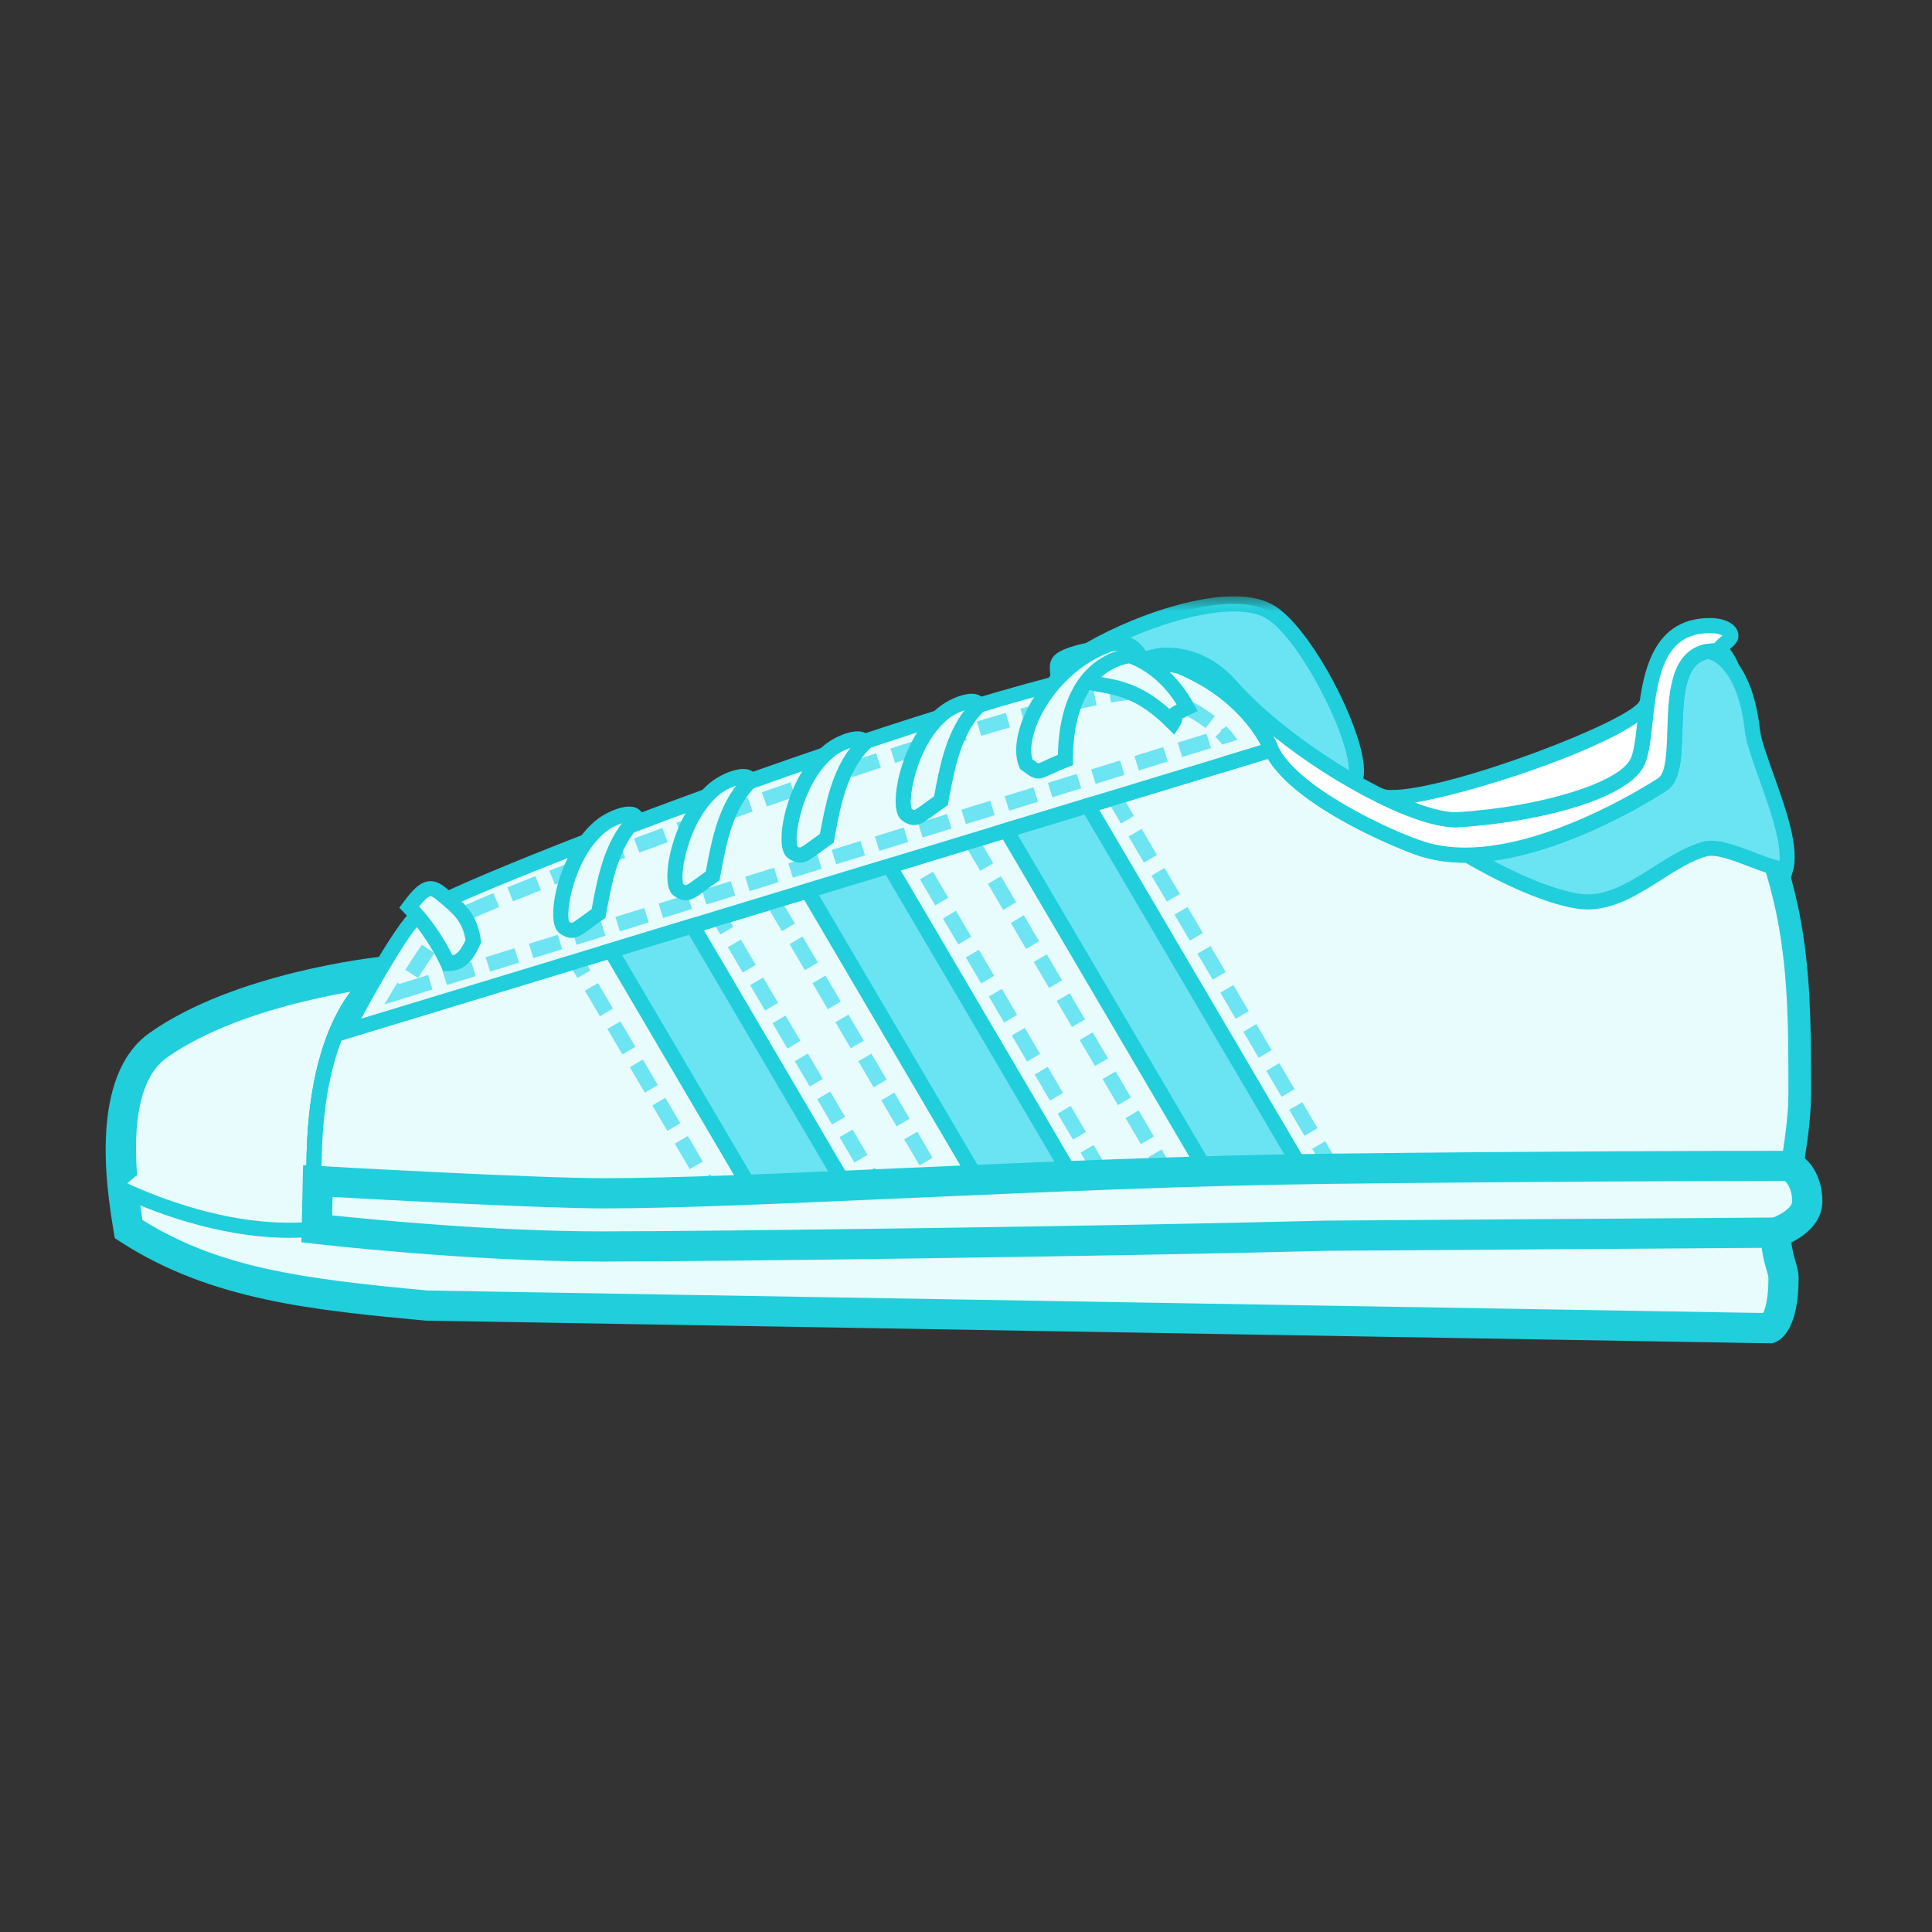 <?xml version="1.0" encoding="UTF-8" standalone="no"?>
<svg width="128px" height="128px" viewBox="0 0 128 128" version="1.1" xmlns="http://www.w3.org/2000/svg" xmlns:xlink="http://www.w3.org/1999/xlink" xmlns:sketch="http://www.bohemiancoding.com/sketch/ns">
    <rect x="0" y="0" width="128" height="128" fill="#333333" stroke="none"/>
    <!-- Generator: Sketch 3.4 (15588) - http://www.bohemiancoding.com/sketch -->
    <title>Shoes</title>
    <desc>Created with Sketch.</desc>
    <defs>
        <path id="path-1" d="M0,0.508 L113.739,0.508 L113.739,50 L0,50 L0,0.508 Z"></path>
    </defs>
    <g id="Icons" stroke="none" stroke-width="1" fill="none" fill-rule="evenodd" sketch:type="MSPage">
        <g id="128" sketch:type="MSArtboardGroup">
            <g id="Shoes" sketch:type="MSLayerGroup">
                <rect id="Rectangle-3" fill-opacity="0" fill="#D8D8D8" sketch:type="MSShapeGroup" x="0" y="0" width="128" height="128"></rect>
                <path d="M78.237,44.176 C78.237,44.176 82.278,45.663 84.237,49.676 C85.737,52.747 92.294,55.628 94.237,56.247 C99.737,57.997 107.534,53.646 110.132,51.976 C111.882,50.851 109.737,44.007 112.987,43.176 C113.483,43.05 114.637,43.675 115.175,48.497 C115.421,50.699 117.206,56.628 117.737,58.58 C118.948,63.025 118.987,67.017 118.987,72.469 C118.987,75.747 117.655,81.152 117.655,81.664 C117.655,83.29 118.163,84.045 118.163,84.664 C118.163,87.664 117.237,87.997 117.237,87.997 L28.237,86.497 C20.237,85.747 14.098,85.053 8.52,81.432 C8.219,79.528 6.799,71.853 10.487,69.247 C15.998,65.354 25.376,64.374 25.376,64.374" id="Fill-1" fill="#E8FBFD" sketch:type="MSShapeGroup"></path>
                <path d="M117.403,89 L117.22,88.997 L28.22,87.497 C20.857,86.81 13.974,86.164 7.976,82.271 L7.602,82.027 L7.49,81.327 C7.089,78.844 5.865,71.288 9.91,68.431 C15.569,64.432 24.878,63.421 25.272,63.38 L25.48,65.368 C25.388,65.378 16.293,66.369 11.064,70.063 C9.077,71.468 8.529,75.09 9.436,80.829 C14.539,84.01 20.021,84.723 28.33,85.501 L116.814,86.99 C116.948,86.719 117.163,86.063 117.163,84.664 C117.163,84.569 117.098,84.348 117.037,84.133 C116.876,83.575 116.655,82.812 116.655,81.664 C116.655,81.432 116.722,81.082 116.934,80.015 C117.302,78.164 117.987,74.72 117.987,72.469 C117.987,66.785 117.928,63.086 116.772,58.843 C116.665,58.449 116.507,57.895 116.321,57.24 C115.55,54.535 114.386,50.446 114.18,48.608 C113.834,45.49 113.255,44.499 113.028,44.221 C112.151,44.657 112.028,46.313 111.964,48.41 C111.905,50.367 111.853,52.058 110.673,52.816 C108.985,53.901 100.25,59.208 93.934,57.2 C92.257,56.666 85.102,53.727 83.339,50.114 C81.589,46.53 77.926,45.127 77.889,45.113 L78.583,43.237 C78.762,43.304 83.025,44.913 85.135,49.237 C86.38,51.783 92.368,54.602 94.541,55.294 C100.116,57.073 108.638,51.747 109.591,51.135 C109.888,50.88 109.936,49.296 109.965,48.35 C110.039,45.91 110.132,42.874 112.739,42.207 C113.18,42.096 113.654,42.192 114.073,42.48 C115.121,43.207 115.806,45.139 116.169,48.387 C116.355,50.059 117.538,54.212 118.244,56.692 C118.433,57.355 118.593,57.919 118.702,58.317 C119.987,63.034 119.987,67.406 119.987,72.469 C119.987,74.916 119.304,78.352 118.896,80.404 C118.783,80.974 118.666,81.563 118.654,81.702 C118.655,82.528 118.816,83.086 118.958,83.578 C119.063,83.942 119.163,84.286 119.163,84.664 C119.163,88.006 118.052,88.767 117.576,88.938 L117.403,89 Z" id="Fill-3" fill="#21CEDB" sketch:type="MSShapeGroup"></path>
                <path d="M78.237,44.176 C82.987,46.176 84.237,49.676 84.237,49.676 C84.798,50.824 86.067,51.947 87.536,52.934 C88.792,52.646 89.217,52.562 89.698,51.839 C90.743,50.273 86.839,42.245 84.212,40.579 C81.061,38.581 72.354,42.306 70.362,44.369 C70.169,44.57 70.258,44.9 70.341,45.181 C74.274,44.187 77.188,43.735 78.237,44.176" id="Fill-5" fill="#6AE3F2" sketch:type="MSShapeGroup"></path>
                <g id="Group-9" transform="translate(7, 39)">
                    <mask id="mask-2" sketch:name="Clip 8" fill="white">
                        <use xlink:href="#path-1"></use>
                    </mask>
                    <g id="Clip-8"></g>
                    <path d="M70.053,4.507 C70.647,4.507 71.097,4.574 71.431,4.715 C76.327,6.777 77.654,10.357 77.707,10.508 C78.132,11.37 79.123,12.358 80.636,13.398 C81.715,13.149 81.946,13.067 82.282,12.563 C82.316,12.51 82.477,12.199 82.258,11.166 C81.665,8.367 78.877,3.228 76.944,2.001 C76.427,1.674 75.688,1.508 74.744,1.508 C71.187,1.508 65.715,3.924 63.927,5.52 C66.691,4.848 68.749,4.507 70.053,4.507 L70.053,4.507 Z M80.517,14.451 L80.256,14.349 C78.495,13.164 77.327,12.003 76.787,10.896 C76.754,10.813 75.512,7.519 71.042,5.637 C70.902,5.577 70.615,5.507 70.053,5.507 C68.723,5.507 66.505,5.897 63.462,6.665 L62.995,6.783 L62.86,6.32 C62.77,6.012 62.602,5.436 63.002,5.022 C64.683,3.28 70.74,0.508 74.744,0.508 C75.88,0.508 76.8,0.727 77.479,1.157 C79.67,2.546 82.579,7.857 83.237,10.958 C83.45,11.967 83.409,12.672 83.114,13.116 C82.533,13.988 81.968,14.118 80.728,14.403 L80.517,14.451 Z" id="Fill-7" fill="#21CEDB" sketch:type="MSShapeGroup" mask="url(#mask-2)"></path>
                </g>
                <path d="M25.375,64.374 C25.375,64.374 19.736,67.039 20.986,81.414 C16.311,81.914 11.284,80.307 8.001,78.747" id="Fill-10" fill="#E8FBFD" sketch:type="MSShapeGroup"></path>
                <path d="M19.178,82.008 C14.28,82.008 9.68,80.099 7.786,79.198 L8.215,78.296 C10.209,79.242 15.305,81.351 20.448,80.961 C19.353,66.838 24.921,64.035 25.161,63.922 L25.589,64.826 L25.375,64.374 L25.593,64.824 C25.539,64.851 20.288,67.605 21.485,81.371 L21.527,81.86 L21.04,81.911 C20.418,81.978 19.795,82.008 19.178,82.008" id="Fill-12" fill="#21CEDB" sketch:type="MSShapeGroup"></path>
                <path d="M117.737,58.58 C117.206,56.628 115.421,50.699 115.174,48.497 C114.637,43.675 113.483,43.05 112.987,43.176 C109.737,44.007 111.882,50.851 110.132,51.976 C107.534,53.645 99.737,57.997 94.237,56.247 C92.294,55.628 85.737,52.747 84.237,49.676 L22.923,68.318 C22.923,68.318 23.864,66.524 24.948,64.651 C23.658,65.618 19.949,69.478 20.987,81.414 L21.058,78.246 C21.058,78.246 35.223,79.059 40.049,79.059 C49.922,79.059 70.907,77.637 88.112,77.434 C101.964,77.272 113.061,77.246 118.296,77.246 C118.352,77.246 118.409,77.263 118.467,77.276 C118.745,75.649 118.987,73.866 118.987,72.469 C118.987,67.017 118.948,63.024 117.737,58.58" id="Fill-14" fill="#E8FBFD" sketch:type="MSShapeGroup"></path>
                <path d="M21.307,77.76 C23.124,77.863 35.62,78.56 40.049,78.56 C44.67,78.56 51.646,78.251 59.723,77.894 C68.743,77.494 78.965,77.042 88.106,76.935 C102.371,76.768 113.631,76.747 118.049,76.746 C118.343,74.941 118.487,73.538 118.487,72.469 C118.487,67.514 118.487,63.235 117.254,58.712 C117.147,58.318 116.989,57.76 116.801,57.104 C116.036,54.414 114.878,50.35 114.677,48.553 C114.156,43.872 113.114,43.661 113.104,43.661 C111.596,44.048 111.529,46.258 111.464,48.396 C111.409,50.211 111.361,51.78 110.402,52.397 C109.165,53.191 102.714,57.155 97.066,57.155 C95.987,57.155 94.984,57.01 94.085,56.724 C92.778,56.307 86.002,53.576 83.995,50.273 L22.627,68.931 C21.871,70.889 21.275,73.719 21.307,77.76 L21.307,77.76 Z M20.489,81.457 C19.45,69.52 23.051,65.447 24.648,64.251 L26.606,62.783 L25.38,64.902 C24.827,65.859 24.307,66.801 23.934,67.489 L84.499,49.073 L84.686,49.456 C86.014,52.175 92.081,55.036 94.388,55.771 C95.189,56.026 96.09,56.155 97.066,56.155 C102.434,56.155 108.666,52.323 109.861,51.555 C110.377,51.223 110.423,49.705 110.464,48.365 C110.534,46.093 110.62,43.265 112.863,42.692 C113.775,42.462 115.089,43.218 115.671,48.442 C115.863,50.156 117.052,54.333 117.763,56.829 C117.952,57.49 118.111,58.052 118.219,58.449 C119.487,63.101 119.487,67.443 119.487,72.469 C119.487,73.682 119.315,75.281 118.96,77.361 L118.87,77.884 L118.354,77.764 C114.058,77.741 102.65,77.765 88.118,77.935 C78.993,78.042 68.779,78.494 59.767,78.893 C51.678,79.25 44.692,79.56 40.049,79.56 C35.787,79.56 24.143,78.92 21.546,78.775 L21.487,81.426 L20.489,81.457 Z" id="Fill-16" fill="#21CEDB" sketch:type="MSShapeGroup"></path>
                <path d="M117.737,58.58 C117.206,56.628 115.421,50.699 115.174,48.497 C114.637,43.675 113.483,43.05 112.987,43.176 C109.737,44.007 111.882,50.851 110.132,51.976 C107.534,53.645 99.737,57.997 94.237,56.247 C92.294,55.628 85.737,52.747 84.237,49.676 L22.923,68.318 C22.923,68.318 23.864,66.524 24.948,64.651 C23.658,65.618 19.949,69.478 20.987,81.414 L21.058,78.246 C21.058,78.246 35.223,79.059 40.049,79.059 C49.922,79.059 70.907,77.637 88.112,77.434 C101.964,77.272 113.061,77.246 118.296,77.246 C118.352,77.246 118.409,77.263 118.467,77.276 C118.745,75.649 118.987,73.866 118.987,72.469 C118.987,67.017 118.948,63.024 117.737,58.58" id="Fill-18" fill="#E8FBFD" sketch:type="MSShapeGroup"></path>
                <path d="M21.307,77.76 C23.124,77.863 35.62,78.56 40.049,78.56 C44.67,78.56 51.646,78.251 59.723,77.894 C68.743,77.494 78.965,77.042 88.106,76.935 C102.371,76.768 113.631,76.747 118.049,76.746 C118.343,74.941 118.487,73.538 118.487,72.469 C118.487,67.514 118.487,63.235 117.254,58.712 C117.147,58.318 116.989,57.76 116.801,57.104 C116.036,54.414 114.878,50.35 114.677,48.553 C114.156,43.872 113.114,43.661 113.104,43.661 C111.596,44.048 111.529,46.258 111.464,48.396 C111.409,50.211 111.361,51.78 110.402,52.397 C109.165,53.191 102.714,57.155 97.066,57.155 C95.987,57.155 94.984,57.01 94.085,56.724 C92.778,56.307 86.002,53.576 83.995,50.273 L22.627,68.931 C21.871,70.889 21.275,73.719 21.307,77.76 L21.307,77.76 Z M20.489,81.457 C19.45,69.52 23.051,65.447 24.648,64.251 L26.606,62.783 L25.38,64.902 C24.827,65.859 24.307,66.801 23.934,67.489 L84.499,49.073 L84.686,49.456 C86.014,52.175 92.081,55.036 94.388,55.771 C95.189,56.026 96.09,56.155 97.066,56.155 C102.434,56.155 108.666,52.323 109.861,51.555 C110.377,51.223 110.423,49.705 110.464,48.365 C110.534,46.093 110.62,43.265 112.863,42.692 C113.775,42.462 115.089,43.218 115.671,48.442 C115.863,50.156 117.052,54.333 117.763,56.829 C117.952,57.49 118.111,58.052 118.219,58.449 C119.487,63.101 119.487,67.443 119.487,72.469 C119.487,73.682 119.315,75.281 118.96,77.361 L118.87,77.884 L118.354,77.764 C114.058,77.741 102.65,77.765 88.118,77.935 C78.993,78.042 68.779,78.494 59.767,78.893 C51.678,79.25 44.692,79.56 40.049,79.56 C35.787,79.56 24.143,78.92 21.546,78.775 L21.487,81.426 L20.489,81.457 Z" id="Fill-20" fill="#21CEDB" sketch:type="MSShapeGroup"></path>
                <path d="M74.266,54.562 L73.402,53.092 L74.263,52.586 L75.127,54.056 L74.266,54.562 Z M75.787,57.15 L74.773,55.425 L75.634,54.917 L76.648,56.642 L75.787,57.15 Z M77.307,59.736 L76.293,58.011 L77.155,57.505 L78.168,59.23 L77.307,59.736 Z M78.828,62.322 L77.814,60.596 L78.675,60.09 L79.689,61.816 L78.828,62.322 Z M80.347,64.907 L79.334,63.184 L80.196,62.678 L81.208,64.401 L80.347,64.907 Z M81.868,67.495 L80.854,65.769 L81.715,65.263 L82.729,66.989 L81.868,67.495 Z M83.388,70.081 L82.374,68.356 L83.236,67.85 L84.249,69.575 L83.388,70.081 Z M84.909,72.666 L83.895,70.944 L84.756,70.436 L85.77,72.159 L84.909,72.666 Z M86.427,75.252 L85.414,73.528 L86.278,73.022 L87.29,74.748 L86.427,75.252 Z M88.297,77.933 L88.209,77.48 L87.859,77.686 L86.935,76.115 L87.796,75.608 L89.156,77.918 L88.297,77.933 Z" id="Fill-22" fill="#6CE4F2" sketch:type="MSShapeGroup"></path>
                <path d="M64.943,57.697 L63.929,55.972 L64.791,55.467 L65.804,57.191 L64.943,57.697 Z M66.464,60.283 L65.45,58.558 L66.311,58.052 L67.325,59.777 L66.464,60.283 Z M67.984,62.87 L66.97,61.146 L67.832,60.638 L68.845,62.362 L67.984,62.87 Z M69.504,65.455 L68.491,63.731 L69.352,63.225 L70.365,64.949 L69.504,65.455 Z M71.024,68.042 L70.01,66.317 L70.872,65.811 L71.885,67.536 L71.024,68.042 Z M72.545,70.628 L71.531,68.903 L72.392,68.397 L73.406,70.122 L72.545,70.628 Z M74.065,73.215 L73.051,71.491 L73.913,70.983 L74.926,72.707 L74.065,73.215 Z M75.586,75.801 L74.572,74.076 L75.433,73.57 L76.447,75.295 L75.586,75.801 Z M76.843,77.94 L76.092,76.662 L76.954,76.156 L77.705,77.434 L76.843,77.94 Z" id="Fill-24" fill="#6CE4F2" sketch:type="MSShapeGroup"></path>
                <path d="M57.608,78.722 L57.101,77.86 L57.962,77.354 L58.469,78.216 L57.608,78.722 Z" id="Fill-26" fill="#6CE4F2" sketch:type="MSShapeGroup"></path>
                <path d="M49.208,64.433 L48.221,62.754 L49.083,62.248 L50.069,63.927 L49.208,64.433 Z M50.688,66.952 L49.7,65.273 L50.562,64.765 L51.55,66.444 L50.688,66.952 Z M52.167,69.468 L51.181,67.789 L52.042,67.284 L53.029,68.962 L52.167,69.468 Z M53.648,71.987 L52.66,70.308 L53.522,69.8 L54.51,71.479 L53.648,71.987 Z M55.127,74.503 L54.142,72.825 L55.002,72.319 L55.989,73.997 L55.127,74.503 Z M56.608,77.021 L55.621,75.342 L56.483,74.836 L57.469,76.515 L56.608,77.021 Z" id="Fill-28" fill="#6CE4F2" sketch:type="MSShapeGroup"></path>
                <path d="M47.727,61.915 L47.22,61.053 L48.081,60.547 L48.588,61.409 L47.727,61.915 Z" id="Fill-30" fill="#6CE4F2" sketch:type="MSShapeGroup"></path>
                <path d="M60.443,57.399 L60.26,57.087 L61.124,56.582 L61.306,56.893 L60.443,57.399 Z M61.964,59.985 L60.951,58.26 L61.812,57.754 L62.826,59.479 L61.964,59.985 Z M63.485,62.572 L62.471,60.848 L63.333,60.34 L64.346,62.064 L63.485,62.572 Z M65.005,65.158 L63.992,63.433 L64.853,62.927 L65.867,64.652 L65.005,65.158 Z M66.526,67.744 L65.512,66.019 L66.374,65.513 L67.387,67.238 L66.526,67.744 Z M68.046,70.33 L67.033,68.606 L67.894,68.1 L68.907,69.824 L68.046,70.33 Z M69.566,72.917 L68.552,71.193 L69.414,70.685 L70.427,72.409 L69.566,72.917 Z M71.087,75.503 L70.073,73.778 L70.934,73.272 L71.948,74.997 L71.087,75.503 Z M72.607,78.088 L71.593,76.364 L72.455,75.858 L73.468,77.583 L72.607,78.088 Z" id="Fill-32" fill="#6CE4F2" sketch:type="MSShapeGroup"></path>
                <path d="M51.802,61.692 L50.788,59.967 L51.65,59.462 L52.663,61.186 L51.802,61.692 Z M53.323,64.278 L52.309,62.553 L53.17,62.047 L54.184,63.772 L53.323,64.278 Z M54.842,66.865 L53.828,65.141 L54.69,64.633 L55.703,66.357 L54.842,66.865 Z M56.363,69.451 L55.349,67.726 L56.21,67.22 L57.224,68.945 L56.363,69.451 Z M57.883,72.037 L56.869,70.312 L57.731,69.806 L58.744,71.531 L57.883,72.037 Z M59.403,74.623 L58.39,72.899 L59.251,72.393 L60.264,74.117 L59.403,74.623 Z M60.923,77.21 L59.909,75.485 L60.771,74.979 L61.784,76.704 L60.923,77.21 Z M61.705,78.54 L61.43,78.071 L62.291,77.565 L62.567,78.034 L61.705,78.54 Z" id="Fill-34" fill="#6CE4F2" sketch:type="MSShapeGroup"></path>
                <path d="M38.256,64.795 L37.749,63.933 L38.611,63.427 L39.118,64.289 L38.256,64.795 Z" id="Fill-36" fill="#6CE4F2" sketch:type="MSShapeGroup"></path>
                <path d="M39.745,67.327 L38.752,65.639 L39.615,65.133 L40.607,66.821 L39.745,67.327 Z M41.234,69.859 L40.241,68.171 L41.103,67.665 L42.096,69.353 L41.234,69.859 Z M42.723,72.392 L41.73,70.704 L42.592,70.198 L43.585,71.887 L42.723,72.392 Z M44.212,74.925 L43.219,73.236 L44.081,72.73 L45.073,74.419 L44.212,74.925 Z M45.701,77.459 L44.708,75.77 L45.569,75.263 L46.562,76.951 L45.701,77.459 Z" id="Fill-38" fill="#6CE4F2" sketch:type="MSShapeGroup"></path>
                <path d="M46.704,79.164 L46.197,78.302 L47.058,77.796 L47.565,78.658 L46.704,79.164 Z" id="Fill-40" fill="#6CE4F2" sketch:type="MSShapeGroup"></path>
                <path d="M84.237,49.676 L22.923,68.319 C22.923,68.319 26.469,61.539 27.737,60.579 C30.487,58.497 73.487,42.176 78.237,44.176 C82.987,46.176 84.237,49.676 84.237,49.676" id="Fill-42" fill="#E8FBFD" sketch:type="MSShapeGroup"></path>
                <path d="M77.052,44.506 C68.693,44.506 30.204,59.338 28.038,60.978 C27.281,61.551 25.343,64.87 23.929,67.489 L83.54,49.365 C83.015,48.377 81.488,46.087 78.042,44.637 C77.902,44.577 77.614,44.506 77.052,44.506 L77.052,44.506 Z M21.926,69.144 L22.479,68.087 C22.847,67.383 26.116,61.18 27.435,60.181 C30.443,57.903 68.831,43.506 77.052,43.506 C77.647,43.506 78.097,43.574 78.431,43.715 C83.327,45.777 84.654,49.357 84.707,49.508 L84.884,50.002 L21.926,69.144 Z" id="Fill-44" fill="#21CEDB" sketch:type="MSShapeGroup"></path>
                <path d="M76.077,45.407 L75.832,46.377 C76.422,46.525 76.985,46.707 77.508,46.915 L77.878,45.986 C77.761,45.939 77.64,45.893 77.517,45.848 C77.505,45.844 77.491,45.839 77.478,45.834 L77.477,45.834 C77.475,45.834 77.473,45.833 77.472,45.832 L77.471,45.832 C77.469,45.831 77.467,45.83 77.465,45.83 L77.465,45.829 C77.458,45.827 77.451,45.825 77.445,45.822 L77.444,45.822 C77.442,45.821 77.44,45.821 77.438,45.82 C77.438,45.82 77.437,45.82 77.437,45.819 C77.435,45.819 77.433,45.818 77.431,45.817 C77.43,45.816 77.427,45.816 77.425,45.815 C77.42,45.813 77.416,45.812 77.411,45.81 C77.409,45.809 77.407,45.808 77.405,45.808 L77.404,45.807 C77.402,45.807 77.4,45.806 77.398,45.805 L77.397,45.805 C77.395,45.804 77.393,45.803 77.391,45.803 L77.39,45.803 C77.389,45.803 77.387,45.802 77.386,45.801 L77.385,45.801 C77.38,45.799 77.376,45.798 77.371,45.796 L77.37,45.796 C77.369,45.795 77.367,45.795 77.365,45.794 C77.364,45.794 77.364,45.794 77.363,45.793 C77.362,45.793 77.36,45.792 77.358,45.792 C77.358,45.792 77.357,45.791 77.356,45.791 C77.355,45.791 77.353,45.79 77.352,45.79 C77.351,45.789 77.35,45.789 77.35,45.789 C77.348,45.788 77.347,45.788 77.346,45.787 L77.344,45.787 L77.338,45.784 L77.337,45.784 C77.335,45.783 77.333,45.783 77.331,45.782 C77.33,45.782 77.33,45.781 77.329,45.781 C77.327,45.781 77.326,45.78 77.325,45.78 C77.324,45.779 77.323,45.779 77.322,45.779 C77.321,45.778 77.319,45.778 77.318,45.777 L77.316,45.777 C77.314,45.776 77.313,45.776 77.312,45.775 C77.311,45.775 77.31,45.775 77.309,45.774 C77.308,45.774 77.306,45.773 77.306,45.773 C77.305,45.773 77.304,45.772 77.303,45.772 C77.301,45.771 77.299,45.771 77.297,45.77 L77.296,45.769 C77.294,45.769 77.292,45.768 77.291,45.768 C77.29,45.767 77.289,45.767 77.288,45.767 C77.287,45.766 77.285,45.766 77.284,45.765 C77.283,45.765 77.282,45.765 77.281,45.764 C77.28,45.764 77.279,45.763 77.278,45.763 C77.277,45.763 77.276,45.762 77.275,45.762 C77.273,45.762 77.272,45.761 77.271,45.761 L77.268,45.761 C77.267,45.76 77.265,45.76 77.264,45.759 C77.264,45.759 77.263,45.759 77.262,45.758 C77.261,45.758 77.259,45.757 77.257,45.756 C77.255,45.756 77.254,45.756 77.253,45.755 C77.252,45.755 77.251,45.755 77.25,45.754 C77.249,45.754 77.247,45.753 77.246,45.753 C77.245,45.753 77.245,45.752 77.244,45.752 C77.243,45.752 77.241,45.751 77.24,45.751 C77.239,45.751 77.238,45.75 77.237,45.75 C77.236,45.749 77.235,45.749 77.234,45.749 C77.233,45.748 77.232,45.748 77.231,45.748 C77.23,45.747 77.228,45.747 77.227,45.746 C77.226,45.746 77.225,45.746 77.224,45.745 C77.223,45.745 77.22,45.744 77.218,45.743 C77.217,45.743 77.216,45.742 77.216,45.742 C77.214,45.742 77.213,45.741 77.212,45.741 C77.211,45.741 77.21,45.74 77.209,45.74 C77.208,45.74 77.207,45.739 77.205,45.739 C77.205,45.738 77.204,45.738 77.203,45.738 C77.201,45.737 77.2,45.737 77.199,45.736 L77.197,45.736 C77.195,45.735 77.194,45.735 77.192,45.734 L77.191,45.734 C77.189,45.733 77.187,45.733 77.186,45.732 C77.181,45.73 77.176,45.728 77.17,45.726 L77.168,45.726 C77.167,45.725 77.165,45.725 77.164,45.724 L77.162,45.724 C77.161,45.723 77.159,45.723 77.157,45.722 L77.156,45.722 C77.154,45.721 77.153,45.721 77.151,45.72 L77.15,45.72 C77.142,45.718 77.136,45.716 77.128,45.713 L77.127,45.713 C77.126,45.712 77.124,45.712 77.122,45.711 L77.121,45.711 C77.119,45.71 77.117,45.71 77.116,45.709 L77.115,45.709 C77.105,45.706 77.097,45.702 77.087,45.699 L77.086,45.699 C77.084,45.698 77.082,45.698 77.08,45.697 C76.851,45.622 76.614,45.551 76.366,45.483 C76.34,45.475 76.314,45.469 76.288,45.462 C76.286,45.462 76.284,45.461 76.282,45.461 C76.282,45.46 76.281,45.46 76.281,45.46 C76.279,45.46 76.277,45.459 76.275,45.459 C76.275,45.459 76.274,45.459 76.274,45.458 C76.264,45.456 76.254,45.453 76.243,45.45 L76.242,45.45 C76.24,45.449 76.238,45.449 76.236,45.448 L76.235,45.448 C76.233,45.447 76.231,45.447 76.229,45.446 L76.228,45.446 C76.226,45.445 76.224,45.445 76.223,45.444 C76.214,45.442 76.206,45.44 76.197,45.438 C76.197,45.437 76.196,45.437 76.196,45.437 C76.194,45.437 76.192,45.436 76.191,45.436 C76.19,45.436 76.189,45.436 76.188,45.435 C76.187,45.435 76.185,45.435 76.184,45.434 C76.183,45.434 76.182,45.434 76.181,45.433 C76.18,45.433 76.179,45.433 76.177,45.432 L76.175,45.432 C76.17,45.43 76.164,45.429 76.159,45.428 L76.156,45.428 C76.155,45.427 76.153,45.427 76.152,45.427 C76.151,45.426 76.15,45.426 76.149,45.426 C76.147,45.425 76.146,45.425 76.145,45.425 C76.143,45.424 76.142,45.424 76.141,45.424 C76.14,45.424 76.139,45.423 76.138,45.423 C76.137,45.423 76.136,45.422 76.135,45.422 C76.134,45.422 76.132,45.421 76.131,45.421 C76.13,45.421 76.128,45.42 76.127,45.42 C76.125,45.42 76.124,45.419 76.123,45.419 C76.12,45.418 76.119,45.418 76.117,45.417 L76.114,45.417 C76.112,45.416 76.111,45.416 76.109,45.415 L76.106,45.415 C76.104,45.414 76.103,45.414 76.102,45.414 C76.1,45.413 76.099,45.413 76.098,45.413 C76.098,45.412 76.096,45.412 76.095,45.412 C76.094,45.411 76.093,45.411 76.092,45.411 C76.09,45.41 76.088,45.41 76.087,45.409 L76.085,45.409 C76.082,45.408 76.079,45.408 76.077,45.407 L76.077,45.407 Z M78.791,46.393 L78.346,47.289 C78.91,47.569 79.423,47.888 79.872,48.238 L80.486,47.449 C80.254,47.268 79.991,47.083 79.694,46.897 C79.687,46.893 79.681,46.889 79.675,46.886 C79.674,46.885 79.673,46.884 79.671,46.883 C79.67,46.882 79.669,46.882 79.668,46.881 L79.667,46.881 C79.666,46.88 79.665,46.879 79.664,46.879 C79.664,46.878 79.663,46.878 79.663,46.878 C79.662,46.877 79.661,46.877 79.66,46.876 C79.658,46.875 79.657,46.875 79.656,46.874 L79.656,46.873 C79.653,46.872 79.651,46.871 79.648,46.869 L79.647,46.868 C79.646,46.868 79.645,46.867 79.644,46.867 C79.644,46.866 79.643,46.866 79.643,46.866 L79.641,46.864 C79.64,46.864 79.64,46.864 79.64,46.863 C79.64,46.863 79.639,46.862 79.638,46.862 C79.637,46.862 79.637,46.861 79.636,46.861 L79.635,46.86 C79.634,46.86 79.633,46.859 79.633,46.859 C79.632,46.858 79.631,46.858 79.631,46.857 L79.629,46.857 C79.627,46.855 79.624,46.853 79.622,46.852 C79.621,46.852 79.62,46.851 79.62,46.851 C79.619,46.85 79.619,46.85 79.618,46.85 C79.617,46.849 79.616,46.849 79.616,46.848 L79.614,46.848 C79.614,46.847 79.613,46.847 79.612,46.846 C79.612,46.846 79.611,46.846 79.611,46.845 C79.61,46.845 79.609,46.844 79.608,46.844 C79.608,46.844 79.608,46.844 79.607,46.844 C79.606,46.844 79.606,46.843 79.605,46.843 L79.604,46.842 C79.603,46.841 79.602,46.841 79.601,46.84 C79.6,46.839 79.598,46.839 79.598,46.838 C79.593,46.835 79.589,46.832 79.585,46.83 L79.584,46.83 C79.582,46.828 79.58,46.827 79.577,46.825 C79.337,46.679 79.075,46.535 78.791,46.393 L78.791,46.393 Z M81.235,48.11 L81.096,48.249 L80.889,48.313 L80.923,48.421 L80.525,48.814 C80.738,49.029 80.886,49.21 80.976,49.333 L81.916,49.042 C81.929,49.038 81.939,49.034 81.947,49.032 L81.948,49.032 C81.948,49.031 81.949,49.031 81.95,49.031 C81.951,49.031 81.952,49.03 81.953,49.03 L81.954,49.03 L81.954,49.029 L81.956,49.029 C81.957,49.029 81.957,49.029 81.958,49.028 L81.961,49.028 L81.963,49.027 L81.972,49.024 C81.972,49.024 81.779,48.67 81.292,48.168 L81.291,48.168 C81.288,48.164 81.284,48.16 81.28,48.156 L81.278,48.154 C81.278,48.154 81.278,48.153 81.277,48.153 L81.276,48.152 C81.275,48.151 81.275,48.15 81.274,48.15 C81.274,48.149 81.273,48.149 81.273,48.148 C81.272,48.148 81.272,48.147 81.271,48.147 C81.271,48.147 81.271,48.146 81.27,48.146 C81.27,48.145 81.269,48.144 81.268,48.144 C81.268,48.143 81.267,48.143 81.267,48.143 C81.267,48.142 81.266,48.142 81.266,48.141 C81.265,48.141 81.265,48.14 81.265,48.14 C81.264,48.14 81.264,48.139 81.264,48.138 C81.263,48.138 81.263,48.138 81.263,48.137 C81.262,48.137 81.261,48.136 81.261,48.136 L81.26,48.136 C81.259,48.135 81.259,48.134 81.258,48.133 L81.257,48.133 C81.257,48.132 81.256,48.131 81.255,48.13 C81.254,48.129 81.253,48.128 81.252,48.128 L81.252,48.127 L81.235,48.11 Z M79.933,48.609 L78.023,49.201 L78.32,50.156 L79.784,49.702 C79.787,49.702 79.79,49.701 79.793,49.7 C80.047,49.621 80.23,49.564 80.23,49.564 L79.933,48.609 Z M77.068,49.498 L75.158,50.09 L75.454,51.045 C75.454,51.045 76.239,50.802 76.803,50.627 L77.364,50.453 L77.068,49.498 Z M74.203,50.386 L72.293,50.978 L72.589,51.933 L73.101,51.774 L73.102,51.774 L73.105,51.773 C73.105,51.773 73.106,51.773 73.106,51.772 L73.108,51.772 C73.11,51.771 73.111,51.771 73.113,51.771 L73.113,51.77 L73.116,51.77 L73.119,51.769 C73.12,51.768 73.121,51.768 73.121,51.768 L73.124,51.767 C73.129,51.765 73.134,51.764 73.139,51.762 L73.14,51.762 C73.141,51.761 73.141,51.761 73.142,51.761 L73.143,51.761 L73.145,51.761 C73.71,51.586 74.499,51.341 74.499,51.341 L74.203,50.386 Z M71.338,51.274 L69.428,51.867 L69.723,52.822 L71.634,52.229 L71.338,51.274 Z M68.473,52.163 L66.561,52.755 L66.858,53.71 L68.768,53.118 L68.473,52.163 Z M65.606,53.052 L63.696,53.643 L63.993,54.598 L65.421,54.156 L65.44,54.15 C65.44,54.149 65.441,54.149 65.441,54.149 L65.45,54.146 L65.454,54.145 C65.714,54.065 65.903,54.007 65.903,54.007 L65.606,53.052 Z M62.741,53.939 L60.831,54.532 L61.127,55.487 C61.127,55.487 61.353,55.417 61.651,55.325 L63.037,54.894 L62.741,53.939 Z M59.876,54.828 L57.966,55.42 L58.262,56.376 L58.62,56.264 L58.633,56.261 C58.634,56.261 58.634,56.26 58.634,56.26 L58.636,56.26 L58.637,56.26 L58.64,56.258 L58.64,56.258 L58.641,56.258 L58.642,56.258 L58.644,56.257 C58.645,56.257 58.646,56.256 58.647,56.256 L58.65,56.255 C58.651,56.255 58.652,56.255 58.653,56.254 L58.655,56.254 L58.656,56.253 L58.658,56.253 C58.659,56.253 58.659,56.252 58.66,56.252 L58.662,56.252 L58.663,56.251 L58.664,56.251 L58.665,56.251 C58.665,56.25 58.666,56.25 58.666,56.25 L58.668,56.25 L58.677,56.247 L58.685,56.244 L58.686,56.244 L58.695,56.241 L58.704,56.238 L58.705,56.238 C59.269,56.063 60.172,55.783 60.172,55.783 L59.876,54.828 Z M57.011,55.717 L55.1,56.308 L55.396,57.263 C55.396,57.263 55.859,57.12 56.329,56.974 L56.33,56.974 C56.331,56.973 56.332,56.973 56.334,56.973 L56.335,56.972 C56.337,56.972 56.338,56.971 56.339,56.971 L56.342,56.97 L56.346,56.97 L56.347,56.97 L56.348,56.969 L57.306,56.672 L57.011,55.717 Z M54.145,56.604 L52.234,57.197 L52.531,58.152 L54.441,57.56 L54.145,56.604 Z M51.279,57.493 L49.369,58.086 L49.665,59.041 L51.576,58.448 L51.279,57.493 Z M48.414,58.382 L46.504,58.973 L46.8,59.929 L48.71,59.337 L48.414,58.382 Z M45.549,59.27 L43.639,59.862 L43.934,60.817 L45.845,60.225 L45.549,59.27 Z M42.683,60.158 L40.773,60.751 L41.069,61.706 C41.069,61.706 41.532,61.562 42.002,61.417 L42.008,61.415 C42.009,61.415 42.01,61.414 42.011,61.414 L42.015,61.412 L42.018,61.412 L42.979,61.113 L42.683,60.158 Z M39.818,61.047 L37.908,61.639 L38.203,62.594 L39.733,62.12 L39.733,62.12 L39.735,62.119 L39.736,62.119 L39.737,62.119 C39.738,62.119 39.738,62.119 39.739,62.118 L39.739,62.118 L39.74,62.118 L39.742,62.117 L39.743,62.117 L39.749,62.115 C39.76,62.112 39.77,62.108 39.781,62.105 C39.979,62.044 40.114,62.002 40.114,62.002 L39.818,61.047 Z M36.952,61.935 L35.042,62.527 L35.338,63.482 C35.338,63.482 36.084,63.252 36.643,63.078 L36.645,63.078 C36.648,63.077 36.651,63.076 36.654,63.075 L36.657,63.074 L36.657,63.074 L36.66,63.073 C36.661,63.073 36.661,63.072 36.662,63.072 L36.669,63.07 L37.248,62.89 L36.952,61.935 Z M34.087,62.824 L32.177,63.416 L32.473,64.371 L33.088,64.18 C33.09,64.179 33.091,64.179 33.093,64.178 L33.098,64.178 L33.099,64.177 C33.1,64.177 33.102,64.176 33.103,64.176 L33.106,64.175 C33.107,64.175 33.108,64.175 33.109,64.174 C33.111,64.174 33.113,64.173 33.116,64.172 L33.118,64.172 L33.12,64.171 C33.674,63.999 34.383,63.779 34.383,63.779 L34.087,62.824 Z M31.222,63.712 L29.311,64.304 L29.607,65.26 L31.517,64.667 L31.222,63.712 Z M28.356,64.6 L26.459,65.188 L26.327,65.108 C26.068,65.533 25.849,65.9 25.698,66.156 C25.554,66.398 25.472,66.542 25.472,66.542 L26.895,66.1 C27.348,65.96 28.652,65.555 28.652,65.555 L28.356,64.6 Z M27.95,62.585 C27.775,62.839 27.599,63.103 27.425,63.368 L27.425,63.369 C27.423,63.371 27.421,63.374 27.42,63.377 C27.419,63.378 27.418,63.379 27.417,63.38 C27.417,63.381 27.416,63.382 27.416,63.382 C27.415,63.384 27.413,63.386 27.412,63.387 C27.412,63.388 27.411,63.388 27.411,63.389 C27.41,63.39 27.41,63.391 27.409,63.393 L27.409,63.393 C27.407,63.395 27.406,63.398 27.404,63.4 C27.404,63.401 27.403,63.402 27.403,63.402 C27.402,63.404 27.401,63.406 27.4,63.407 C27.399,63.408 27.398,63.409 27.398,63.41 C27.397,63.411 27.397,63.412 27.396,63.413 C27.395,63.414 27.394,63.416 27.393,63.417 C27.393,63.418 27.392,63.419 27.391,63.42 C27.391,63.421 27.39,63.422 27.389,63.423 C27.389,63.424 27.389,63.425 27.388,63.426 C27.387,63.427 27.386,63.428 27.385,63.429 C27.384,63.431 27.384,63.431 27.383,63.433 C27.382,63.434 27.381,63.435 27.381,63.436 C27.38,63.437 27.38,63.437 27.38,63.438 C27.378,63.439 27.377,63.441 27.376,63.443 C27.376,63.444 27.375,63.444 27.375,63.445 C27.373,63.447 27.372,63.449 27.371,63.45 C27.371,63.451 27.371,63.452 27.37,63.452 C27.369,63.454 27.369,63.455 27.368,63.457 C27.367,63.457 27.367,63.458 27.367,63.458 C27.365,63.46 27.364,63.462 27.363,63.464 C27.363,63.465 27.362,63.465 27.362,63.465 C27.359,63.469 27.357,63.472 27.354,63.477 L27.354,63.477 C27.352,63.479 27.351,63.481 27.35,63.484 L27.349,63.484 C27.348,63.486 27.347,63.488 27.346,63.489 C27.346,63.49 27.345,63.491 27.345,63.491 C27.344,63.493 27.343,63.495 27.341,63.497 L27.341,63.498 C27.339,63.5 27.338,63.502 27.337,63.504 L27.336,63.505 C27.335,63.507 27.334,63.509 27.332,63.511 C27.331,63.512 27.329,63.514 27.328,63.517 C27.166,63.766 27.007,64.015 26.854,64.258 L27.701,64.791 C28.089,64.174 28.45,63.623 28.774,63.152 L27.95,62.585 Z M29.95,60.393 C29.858,60.441 29.778,60.485 29.712,60.524 L29.712,60.524 L29.711,60.524 L29.711,60.525 L29.71,60.525 L29.709,60.525 C29.709,60.526 29.709,60.526 29.708,60.526 L29.708,60.526 C29.708,60.526 29.707,60.526 29.707,60.527 L29.707,60.527 C29.706,60.527 29.706,60.527 29.706,60.528 C29.705,60.528 29.706,60.527 29.705,60.528 C29.704,60.528 29.703,60.529 29.702,60.53 L29.701,60.53 L29.701,60.531 L29.7,60.531 L29.7,60.531 C29.698,60.532 29.696,60.533 29.695,60.534 C29.66,60.555 29.629,60.575 29.601,60.593 L29.601,60.594 L29.6,60.594 L29.6,60.595 L29.599,60.595 L29.599,60.595 L29.598,60.595 L29.597,60.595 L29.597,60.596 L29.597,60.596 L29.596,60.596 L29.596,60.597 L29.595,60.597 L29.595,60.597 L29.594,60.598 C29.593,60.598 29.593,60.599 29.592,60.599 L29.592,60.599 C29.591,60.6 29.591,60.6 29.59,60.6 L29.59,60.601 L29.589,60.601 C29.589,60.602 29.588,60.602 29.588,60.602 C29.588,60.602 29.587,60.602 29.587,60.603 C29.586,60.603 29.586,60.604 29.585,60.604 L29.585,60.604 C29.584,60.604 29.584,60.605 29.584,60.605 L29.583,60.605 C29.583,60.606 29.582,60.606 29.582,60.606 L29.581,60.607 L29.58,60.607 L29.58,60.608 C29.579,60.608 29.579,60.608 29.579,60.609 L29.578,60.609 L29.577,60.61 L29.577,60.61 L29.576,60.611 L29.575,60.611 C29.575,60.612 29.574,60.612 29.574,60.612 L29.573,60.613 C29.573,60.613 29.572,60.613 29.572,60.614 L29.572,60.614 C29.571,60.614 29.571,60.615 29.57,60.615 L29.57,60.615 L29.569,60.616 L29.568,60.616 C29.568,60.617 29.567,60.617 29.567,60.617 L29.566,60.618 C29.566,60.618 29.565,60.618 29.565,60.619 C29.564,60.619 29.564,60.62 29.563,60.62 C29.56,60.622 29.557,60.624 29.555,60.627 C29.554,60.627 29.554,60.627 29.553,60.628 C29.552,60.628 29.552,60.629 29.551,60.629 L29.551,60.629 C29.551,60.63 29.55,60.63 29.55,60.631 L29.549,60.631 C29.549,60.631 29.548,60.631 29.548,60.632 L29.547,60.632 L29.546,60.633 L29.546,60.633 C29.545,60.634 29.545,60.634 29.544,60.634 L29.544,60.635 C29.543,60.635 29.543,60.635 29.542,60.636 L29.541,60.636 L29.54,60.636 C29.54,60.637 29.539,60.637 29.539,60.638 C29.538,60.638 29.538,60.639 29.537,60.639 L29.537,60.639 C29.536,60.64 29.536,60.64 29.535,60.64 C29.535,60.641 29.534,60.641 29.534,60.642 C29.528,60.646 29.522,60.651 29.516,60.656 C29.515,60.657 29.514,60.657 29.514,60.658 C29.514,60.658 29.513,60.658 29.513,60.659 L29.512,60.659 C29.512,60.66 29.511,60.66 29.511,60.66 L29.511,60.661 C29.51,60.661 29.51,60.661 29.509,60.662 C29.508,60.662 29.508,60.663 29.507,60.663 L29.507,60.663 C29.506,60.664 29.506,60.664 29.505,60.665 C29.504,60.665 29.504,60.666 29.503,60.666 C29.503,60.667 29.502,60.667 29.501,60.668 C29.493,60.675 29.485,60.681 29.476,60.688 L29.476,60.689 C29.475,60.689 29.475,60.689 29.474,60.69 C29.473,60.691 29.473,60.691 29.473,60.692 C29.47,60.694 29.468,60.696 29.465,60.698 L29.465,60.698 C29.464,60.699 29.464,60.699 29.463,60.7 L29.443,60.718 C29.442,60.719 29.441,60.719 29.441,60.72 L29.439,60.72 C29.438,60.721 29.437,60.721 29.437,60.722 C29.436,60.723 29.436,60.723 29.435,60.724 C29.434,60.724 29.434,60.725 29.433,60.725 L29.433,60.726 C29.432,60.726 29.432,60.727 29.431,60.727 L29.431,60.727 C29.431,60.728 29.43,60.728 29.43,60.729 L29.429,60.729 C29.429,60.73 29.428,60.73 29.428,60.731 C29.422,60.736 29.416,60.741 29.41,60.747 L29.409,60.748 C29.408,60.748 29.408,60.748 29.408,60.749 L29.407,60.75 L29.406,60.75 C29.406,60.751 29.405,60.751 29.405,60.752 L29.404,60.752 C29.404,60.753 29.403,60.753 29.403,60.754 L29.402,60.754 C29.402,60.755 29.401,60.755 29.401,60.755 C29.401,60.756 29.4,60.756 29.4,60.756 L29.399,60.757 C29.399,60.757 29.399,60.758 29.398,60.758 L29.397,60.759 L29.396,60.759 C29.396,60.76 29.395,60.76 29.395,60.761 L29.394,60.761 C29.394,60.761 29.393,60.761 29.393,60.762 L29.392,60.762 C29.392,60.763 29.391,60.763 29.391,60.763 C29.391,60.764 29.391,60.764 29.39,60.764 L29.389,60.765 L29.389,60.766 C29.388,60.766 29.388,60.767 29.387,60.767 L29.387,60.768 C29.386,60.768 29.386,60.768 29.386,60.769 L29.385,60.769 C29.385,60.77 29.384,60.77 29.383,60.771 C29.383,60.772 29.382,60.772 29.381,60.773 L29.375,60.779 C29.374,60.779 29.374,60.78 29.373,60.781 L29.373,60.781 C29.372,60.782 29.372,60.782 29.371,60.782 L29.371,60.783 C29.37,60.783 29.37,60.784 29.369,60.784 L29.369,60.785 L29.368,60.786 L29.367,60.787 L29.366,60.788 L29.365,60.789 C29.365,60.789 29.364,60.789 29.364,60.79 C29.364,60.79 29.363,60.79 29.363,60.791 C29.363,60.791 29.362,60.791 29.362,60.792 C29.362,60.792 29.361,60.792 29.361,60.793 C29.361,60.793 29.36,60.793 29.36,60.794 L29.359,60.794 C29.359,60.795 29.358,60.795 29.358,60.795 C29.358,60.796 29.357,60.796 29.357,60.796 C29.357,60.797 29.356,60.797 29.356,60.797 C29.356,60.798 29.355,60.798 29.355,60.798 C29.355,60.799 29.354,60.799 29.354,60.799 C29.354,60.8 29.353,60.8 29.353,60.8 C29.353,60.801 29.352,60.801 29.352,60.801 C29.352,60.802 29.351,60.802 29.351,60.802 C29.351,60.803 29.35,60.803 29.35,60.803 L29.349,60.803 L29.348,60.804 L29.348,60.805 C29.347,60.805 29.347,60.806 29.346,60.806 L29.346,60.807 C29.345,60.807 29.345,60.808 29.344,60.808 L29.344,60.809 C29.343,60.809 29.343,60.81 29.342,60.81 L29.342,60.811 C29.341,60.811 29.341,60.812 29.34,60.812 C29.34,60.812 29.34,60.812 29.34,60.813 C29.339,60.813 29.339,60.814 29.338,60.814 L29.337,60.815 L29.336,60.817 C29.335,60.817 29.335,60.817 29.334,60.818 L29.334,60.818 C29.333,60.819 29.333,60.819 29.332,60.82 L29.332,60.82 C29.331,60.821 29.331,60.821 29.33,60.822 L29.33,60.822 C29.329,60.823 29.329,60.823 29.328,60.824 L29.328,60.824 C29.327,60.825 29.327,60.825 29.327,60.826 L29.326,60.826 C29.326,60.827 29.325,60.827 29.325,60.828 L29.324,60.828 C29.324,60.829 29.323,60.829 29.323,60.83 L29.322,60.83 C29.322,60.831 29.321,60.831 29.321,60.832 L29.32,60.832 C29.32,60.833 29.319,60.833 29.319,60.834 L29.318,60.834 C29.318,60.835 29.317,60.835 29.317,60.836 L29.316,60.836 C29.316,60.837 29.315,60.837 29.315,60.838 L29.314,60.838 C29.314,60.839 29.313,60.839 29.313,60.84 L29.312,60.84 C29.312,60.841 29.311,60.841 29.311,60.842 L29.31,60.842 C29.31,60.843 29.309,60.843 29.309,60.844 L29.308,60.844 C29.308,60.845 29.307,60.845 29.307,60.845 L29.306,60.845 C29.306,60.846 29.306,60.846 29.305,60.847 C29.3,60.852 29.295,60.857 29.289,60.862 L29.289,60.863 C29.289,60.863 29.288,60.864 29.287,60.865 C29.287,60.865 29.286,60.866 29.285,60.866 L29.285,60.867 C29.285,60.867 29.284,60.868 29.284,60.869 C29.283,60.869 29.282,60.87 29.282,60.871 C29.281,60.871 29.28,60.872 29.28,60.873 C29.279,60.874 29.278,60.874 29.278,60.875 C29.277,60.876 29.276,60.876 29.276,60.877 C29.158,60.997 29.029,61.142 28.894,61.308 C28.893,61.309 28.892,61.31 28.891,61.31 L28.891,61.311 C28.891,61.311 28.89,61.312 28.889,61.313 L28.889,61.313 C28.889,61.314 28.888,61.315 28.887,61.316 C28.886,61.317 28.886,61.318 28.885,61.319 L28.885,61.319 C28.884,61.32 28.884,61.321 28.883,61.321 C28.883,61.322 28.883,61.322 28.882,61.322 C28.882,61.323 28.881,61.324 28.881,61.324 L28.88,61.325 L28.878,61.327 L28.878,61.328 C28.877,61.329 28.876,61.329 28.876,61.33 L28.875,61.331 C28.875,61.332 28.874,61.332 28.874,61.333 C28.873,61.333 28.873,61.334 28.873,61.334 C28.872,61.334 28.872,61.335 28.871,61.336 C28.871,61.336 28.871,61.336 28.87,61.337 C28.87,61.338 28.869,61.338 28.869,61.339 C28.869,61.339 28.869,61.339 28.868,61.34 L28.867,61.341 C28.867,61.342 28.866,61.342 28.866,61.343 C28.865,61.343 28.865,61.344 28.865,61.344 C28.864,61.345 28.864,61.345 28.863,61.345 C28.863,61.345 28.863,61.346 28.862,61.346 C28.862,61.347 28.861,61.347 28.861,61.348 L28.86,61.349 C28.857,61.353 28.854,61.357 28.85,61.361 C28.849,61.363 28.847,61.365 28.846,61.367 L28.846,61.368 C28.845,61.369 28.844,61.369 28.843,61.37 C28.743,61.495 28.639,61.63 28.532,61.771 L29.332,62.372 C29.892,61.625 30.119,61.451 30.159,61.424 C30.215,61.385 30.301,61.338 30.412,61.28 L29.95,60.393 Z M32.688,59.173 C31.965,59.472 31.347,59.738 30.852,59.963 L31.264,60.874 C31.751,60.653 32.36,60.391 33.072,60.095 L32.688,59.173 Z M35.472,58.049 C35.2,58.155 34.935,58.261 34.679,58.363 C34.307,58.511 33.953,58.654 33.615,58.792 L33.992,59.718 C34.56,59.486 35.178,59.239 35.839,58.978 L35.472,58.049 Z M38.267,56.962 C37.619,57.211 36.996,57.451 36.401,57.683 L36.765,58.615 C37.358,58.384 37.979,58.143 38.625,57.895 L38.267,56.962 Z M41.073,55.899 C40.581,56.084 40.1,56.264 39.629,56.443 C39.626,56.444 39.623,56.445 39.619,56.447 C39.618,56.447 39.616,56.448 39.614,56.449 C39.475,56.502 39.338,56.553 39.201,56.605 L39.556,57.54 C40.161,57.31 40.784,57.075 41.424,56.836 L41.073,55.899 Z M43.887,54.856 C43.344,55.055 42.808,55.254 42.282,55.449 C42.191,55.482 42.1,55.516 42.01,55.55 L42.358,56.487 C42.971,56.26 43.596,56.028 44.231,55.795 L43.887,54.856 Z M46.706,53.831 C46.071,54.059 45.444,54.287 44.825,54.512 L45.168,55.452 C45.785,55.226 46.412,55 47.045,54.771 L46.706,53.831 Z M49.531,52.822 C48.899,53.046 48.269,53.27 47.646,53.493 L47.983,54.434 C48.606,54.212 49.233,53.988 49.864,53.765 L49.531,52.822 Z M52.363,51.831 C51.731,52.05 51.102,52.269 50.474,52.49 L50.806,53.433 C51.432,53.214 52.06,52.994 52.69,52.776 L52.363,51.831 Z M55.201,50.859 C54.571,51.072 53.941,51.288 53.308,51.505 L53.634,52.451 C54.264,52.234 54.893,52.018 55.521,51.806 L55.201,50.859 Z M58.046,49.908 C57.418,50.115 56.785,50.326 56.149,50.539 L56.468,51.487 C57.101,51.274 57.733,51.064 58.359,50.857 L58.046,49.908 Z M60.9,48.981 C60.297,49.174 59.686,49.371 59.069,49.572 C59.045,49.58 59.021,49.588 58.997,49.595 L59.307,50.547 C59.946,50.338 60.58,50.133 61.204,49.933 L60.9,48.981 Z M63.764,48.085 C63.139,48.276 62.503,48.474 61.853,48.678 L62.154,49.633 C62.8,49.428 63.434,49.231 64.056,49.042 L63.764,48.085 Z M66.639,47.23 C66.017,47.409 65.377,47.597 64.72,47.795 L65.008,48.753 C65.661,48.556 66.298,48.369 66.915,48.191 L66.639,47.23 Z M69.532,46.435 C69.516,46.439 69.501,46.443 69.486,46.447 C68.886,46.603 68.257,46.774 67.601,46.957 L67.871,47.92 C68.536,47.734 69.175,47.561 69.783,47.403 L69.532,46.435 Z M72.452,45.745 C71.854,45.869 71.201,46.017 70.501,46.19 L70.739,47.161 C71.436,46.99 72.081,46.843 72.653,46.724 L72.452,45.745 Z M75.419,45.343 L75.416,45.343 L75.415,45.343 L75.413,45.343 L75.412,45.343 L75.41,45.343 L75.409,45.343 L75.407,45.343 L75.406,45.343 L75.404,45.343 L75.401,45.343 L75.4,45.343 L75.398,45.343 L75.397,45.343 L75.395,45.343 L75.394,45.343 L75.392,45.343 L75.391,45.343 C75.39,45.343 75.39,45.343 75.389,45.344 L75.386,45.344 L75.383,45.344 L75.382,45.344 L75.38,45.344 L75.377,45.344 L75.375,45.344 L75.374,45.344 L75.372,45.344 L75.369,45.344 L75.368,45.344 L75.366,45.344 L75.365,45.344 L75.364,45.344 L75.362,45.344 L75.361,45.344 L75.359,45.344 L75.358,45.344 L75.356,45.344 L75.355,45.344 L75.352,45.344 L75.351,45.344 L75.349,45.344 L75.348,45.344 L75.348,45.344 L75.346,45.344 L75.344,45.344 L75.343,45.344 L75.341,45.344 L75.34,45.344 L75.335,45.344 L75.333,45.344 L75.332,45.344 L75.33,45.344 L75.329,45.344 L75.327,45.344 L75.326,45.344 L75.317,45.344 L75.316,45.344 L75.314,45.344 L75.313,45.344 L75.311,45.344 C75.307,45.345 75.305,45.345 75.302,45.345 L75.301,45.345 L75.299,45.345 L75.296,45.345 L75.28,45.345 L75.265,45.345 L75.264,45.345 C74.779,45.358 74.163,45.432 73.434,45.557 L73.605,46.543 C74.374,46.41 74.983,46.343 75.419,46.343 L75.419,45.343 Z" id="Fill-46" fill="#6CE4F2" sketch:type="MSShapeGroup"></path>
                <path d="M78.237,44.176 C78.532,44.3 78.811,44.429 79.079,44.564 C78.569,44.3 78.237,44.176 78.237,44.176" id="Fill-48" fill="#E8FBFD" sketch:type="MSShapeGroup"></path>
                <path d="M78.854,45.01 C78.596,44.88 78.327,44.756 78.043,44.637 L78.412,43.707 C78.412,43.707 78.765,43.839 79.308,44.119 L78.854,45.01 Z" id="Fill-50" fill="#21CEDB" sketch:type="MSShapeGroup"></path>
                <path d="M79.104,44.577 C79.239,44.644 79.362,44.716 79.491,44.786 C79.352,44.708 79.225,44.639 79.104,44.577" id="Fill-52" fill="#E8FBFD" sketch:type="MSShapeGroup"></path>
                <path d="M79.251,45.225 L78.877,45.023 L79.328,44.13 L79.736,44.351 L79.251,45.225 Z" id="Fill-54" fill="#21CEDB" sketch:type="MSShapeGroup"></path>
                <path d="M49.776,78.815 C51.735,78.741 53.822,78.652 56.004,78.557 L45.881,61.337 L40.468,62.983 L49.776,78.815 Z" id="Fill-56" fill="#6AE3F2" sketch:type="MSShapeGroup"></path>
                <path d="M41.221,63.277 L50.055,78.304 C51.675,78.242 53.379,78.171 55.151,78.093 L45.65,61.93 L41.221,63.277 Z M49.496,79.326 L39.715,62.689 L46.113,60.745 L56.856,79.021 L56.025,79.057 C53.842,79.152 51.754,79.241 49.794,79.315 L49.496,79.326 Z" id="Fill-58" fill="#21CEDB" sketch:type="MSShapeGroup"></path>
                <path d="M64.768,78.173 C66.815,78.084 68.899,77.997 70.997,77.914 L58.92,57.373 L53.507,59.019 L64.768,78.173 Z" id="Fill-60" fill="#6AE3F2" sketch:type="MSShapeGroup"></path>
                <path d="M54.26,59.312 L65.046,77.66 C66.725,77.588 68.428,77.516 70.142,77.448 L58.689,57.965 L54.26,59.312 Z M64.489,78.686 L52.754,58.724 L59.152,56.781 L71.851,78.38 L71.016,78.415 C68.919,78.498 66.836,78.584 64.789,78.672 L64.489,78.686 Z" id="Fill-62" fill="#21CEDB" sketch:type="MSShapeGroup"></path>
                <path d="M66.67,55.017 L79.949,77.606 C82.076,77.544 84.184,77.496 86.244,77.461 L72.082,53.371 L66.67,55.017 Z" id="Fill-64" fill="#6AE3F2" sketch:type="MSShapeGroup"></path>
                <path d="M67.423,55.31 L80.231,77.097 C81.966,77.047 83.687,77.007 85.379,76.975 L71.851,53.964 L67.423,55.31 Z M79.668,78.115 L79.519,77.859 L65.917,54.722 L72.314,52.779 L87.11,77.947 L86.252,77.96 C84.194,77.996 82.089,78.043 79.964,78.106 L79.668,78.115 Z" id="Fill-66" fill="#21CEDB" sketch:type="MSShapeGroup"></path>
                <path d="M20.987,81.414 C20.987,81.414 30.905,82.581 39.905,82.581 C46.8,82.581 73.29,82.253 87.913,81.868 L117.655,81.664 C117.655,81.664 119.739,80.997 119.739,79.58 C119.739,78.246 118.987,77.246 118.296,77.246 C113.061,77.246 101.964,77.272 88.112,77.435 C70.907,77.637 49.922,79.06 40.049,79.06 C35.223,79.06 21.058,78.246 21.058,78.246 L20.987,81.414 Z" id="Fill-68" fill="#E8FBFD" sketch:type="MSShapeGroup"></path>
                <path d="M22.007,80.52 C24.649,80.802 32.627,81.582 39.904,81.582 C46.786,81.582 73.341,81.251 87.886,80.868 L117.478,80.665 C117.976,80.471 118.738,80.017 118.738,79.581 C118.738,78.791 118.372,78.299 118.226,78.236 C114.064,78.246 102.653,78.264 88.123,78.434 C79.007,78.541 68.797,78.993 59.789,79.391 C51.694,79.749 44.703,80.059 40.049,80.059 C35.955,80.059 25.406,79.49 22.034,79.302 L22.007,80.52 Z M39.904,83.582 C30.949,83.582 20.969,82.418 20.87,82.407 L19.966,82.3 L20.081,77.189 L21.115,77.249 C21.257,77.255 35.307,78.059 40.049,78.059 C44.658,78.059 51.629,77.751 59.701,77.394 C68.724,76.996 78.95,76.541 88.1,76.434 C102.641,76.264 114.06,76.246 118.295,76.246 C119.643,76.246 120.738,77.743 120.738,79.581 C120.738,81.666 118.243,82.525 117.959,82.617 L117.661,82.665 L87.919,82.868 C73.379,83.251 46.795,83.582 39.904,83.582 L39.904,83.582 Z" id="Fill-70" fill="#21CEDB" sketch:type="MSShapeGroup"></path>
                <path d="M109.506,52.364 C109.348,52.462 109.18,52.561 108.998,52.667 C108.967,52.685 108.94,52.702 108.908,52.72 C108.703,52.841 108.481,52.966 108.25,53.094 C108.188,53.13 108.123,53.164 108.059,53.2 C107.863,53.307 107.66,53.416 107.449,53.526 C107.391,53.557 107.338,53.587 107.279,53.616 C107.022,53.751 106.752,53.885 106.477,54.02 C106.408,54.054 106.338,54.087 106.268,54.12 C106.037,54.232 105.799,54.343 105.557,54.454 C105.485,54.487 105.412,54.52 105.34,54.552 C105.039,54.686 104.733,54.819 104.42,54.948 C104.358,54.972 104.295,54.997 104.235,55.021 C103.967,55.13 103.697,55.233 103.424,55.335 C103.342,55.366 103.26,55.396 103.176,55.427 C102.846,55.546 102.512,55.66 102.174,55.766 C102.135,55.778 102.096,55.789 102.059,55.802 C101.756,55.895 101.451,55.981 101.145,56.063 C101.055,56.087 100.967,56.109 100.879,56.132 C100.533,56.219 100.186,56.301 99.838,56.368 L99.834,56.368 C98.975,56.536 98.115,56.629 97.274,56.643 L97.217,56.649 C97.217,56.649 101.57,59.288 104.627,59.715 C107.684,60.141 110.324,56.938 112.965,56.247 C114.246,55.911 116.432,57.321 118.287,57.636 C118.986,55.456 116.318,50.319 116.106,48.414 C115.606,43.928 113.641,43.159 113.102,43.163 C113.055,43.165 113.016,43.169 112.986,43.176 C109.736,44.007 111.881,50.85 110.131,51.975 C109.988,52.067 109.826,52.169 109.654,52.274 C109.606,52.303 109.557,52.333 109.506,52.364" id="Fill-72" fill="#6AE3F2" sketch:type="MSShapeGroup"></path>
                <path d="M98.914,57.023 C100.425,57.82 102.834,58.96 104.697,59.219 C106.381,59.461 107.996,58.423 109.566,57.426 C110.629,56.752 111.728,56.054 112.839,55.763 C113.698,55.539 114.881,55.958 116.109,56.427 C116.706,56.656 117.318,56.891 117.895,57.041 C118.012,55.701 117.208,53.453 116.549,51.608 C116.089,50.323 115.692,49.213 115.609,48.469 C115.165,44.478 113.522,43.663 113.106,43.663 C111.597,44.047 111.529,46.257 111.465,48.395 C111.409,50.211 111.361,51.779 110.402,52.396 C110.257,52.489 110.092,52.592 109.917,52.7 L109.768,52.79 C109.607,52.889 109.435,52.991 109.25,53.099 L108.909,52.72 L109.162,53.152 C108.954,53.273 108.728,53.4 108.495,53.531 L108.304,53.636 C108.102,53.747 107.896,53.857 107.682,53.969 L107.504,54.063 C107.25,54.196 106.977,54.333 106.697,54.469 L106.535,54.547 C106.253,54.683 106.011,54.796 105.765,54.909 L105.544,55.009 C105.239,55.145 104.929,55.28 104.611,55.41 L104.422,55.485 C104.151,55.594 103.877,55.7 103.599,55.803 L103.347,55.897 C103.01,56.018 102.67,56.134 102.325,56.243 L102.324,56.244 L102.207,56.279 C101.898,56.375 101.588,56.462 101.274,56.546 L101.011,56.614 C100.648,56.707 100.291,56.79 99.934,56.859 C99.594,56.924 99.253,56.98 98.914,57.023 M105.192,60.253 C104.982,60.253 104.771,60.239 104.559,60.21 C101.436,59.774 97.14,57.186 96.959,57.077 L95.685,56.305 L97.166,56.152 C98.075,56.129 98.907,56.04 99.739,55.877 L99.839,55.868 C100.082,55.811 100.42,55.732 100.757,55.647 L101.019,55.58 C101.316,55.5 101.615,55.416 101.912,55.324 L102.175,55.766 L102.024,55.29 C102.355,55.185 102.684,55.073 103.007,54.956 L103.247,54.868 C103.519,54.766 103.784,54.665 104.048,54.557 L104.236,54.483 C104.538,54.358 104.841,54.227 105.138,54.095 L105.346,54.001 C105.589,53.89 105.823,53.781 106.05,53.67 L106.254,53.573 C106.529,53.438 106.795,53.305 107.049,53.172 L107.165,53.111 C107.426,52.974 107.626,52.868 107.818,52.761 L108.006,52.659 C108.234,52.531 108.454,52.408 108.656,52.289 L108.748,52.234 C108.926,52.131 109.09,52.034 109.244,51.938 L109.396,51.846 C109.562,51.745 109.722,51.645 109.861,51.555 C110.378,51.222 110.424,49.705 110.465,48.365 C110.534,46.092 110.62,43.264 112.863,42.691 C112.927,42.676 112.997,42.667 113.082,42.663 C114.098,42.663 116.101,43.854 116.603,48.358 C116.674,48.986 117.07,50.096 117.49,51.271 C118.321,53.596 119.264,56.232 118.765,57.789 L118.632,58.202 L118.204,58.129 C117.396,57.992 116.56,57.671 115.752,57.361 C114.693,56.956 113.66,56.581 113.093,56.73 C112.133,56.982 111.146,57.608 110.102,58.27 C108.566,59.246 106.978,60.253 105.192,60.253" id="Fill-74" fill="#21CEDB" sketch:type="MSShapeGroup"></path>
                <path d="M29.68,63.839 C29.68,63.839 28.781,61.767 27.11,60.095 C28.094,58.767 28.504,58.612 29.237,59.22 C30.336,60.131 31.135,60.729 31.364,62.36 C30.987,63.164 30.614,63.839 29.68,63.839" id="Fill-76" fill="#E8FBFD" sketch:type="MSShapeGroup"></path>
                <path d="M27.768,60.059 C28.923,61.311 29.67,62.678 29.978,63.3 C30.336,63.196 30.56,62.876 30.846,62.284 C30.632,61.021 30.029,60.523 29.053,59.717 L28.918,59.605 C28.693,59.418 28.579,59.379 28.523,59.379 C28.382,59.379 28.128,59.608 27.768,60.059 M29.68,64.339 L29.352,64.339 L29.222,64.038 C29.213,64.019 28.336,62.029 26.756,60.449 L26.452,60.144 L26.708,59.797 C27.373,58.9 27.884,58.379 28.523,58.379 C28.952,58.379 29.3,58.623 29.556,58.835 L29.69,58.947 C30.765,59.833 31.613,60.535 31.859,62.29 L31.879,62.438 L31.816,62.572 C31.487,63.276 30.989,64.339 29.68,64.339" id="Fill-78" fill="#21CEDB" sketch:type="MSShapeGroup"></path>
                <path d="M37.392,61.446 C36.737,60.997 37.392,56.835 39.7,54.817 C40.52,54.1 42.031,53.594 42.153,54.221 C40.467,55.886 40.049,58.388 39.653,60.524 C38.18,61.54 38.047,61.895 37.392,61.446" id="Fill-80" fill="#E8FBFD" sketch:type="MSShapeGroup"></path>
                <path d="M37.871,62.138 C37.557,62.138 37.299,61.989 37.11,61.859 C36.838,61.672 36.69,61.319 36.658,60.779 C36.565,59.198 37.456,56.116 39.371,54.442 C40.026,53.869 41.019,53.438 41.683,53.438 C42.293,53.438 42.579,53.793 42.644,54.126 L42.695,54.389 L42.505,54.577 C40.984,56.08 40.558,58.382 40.183,60.412 L40.107,60.819 L39.937,60.936 C39.624,61.153 39.372,61.338 39.163,61.492 C38.618,61.895 38.288,62.138 37.871,62.138 M41.207,54.542 C40.811,54.667 40.364,54.902 40.029,55.195 C37.96,57.003 37.432,60.6 37.724,61.08 C37.825,61.137 37.871,61.138 37.871,61.138 C37.959,61.138 38.284,60.899 38.57,60.688 C38.746,60.557 38.953,60.406 39.199,60.232 L39.199,60.231 C39.551,58.326 39.945,56.2 41.207,54.542" id="Fill-82" fill="#21CEDB" sketch:type="MSShapeGroup"></path>
                <path d="M44.955,58.954 C44.3,58.506 44.955,54.343 47.263,52.326 C48.083,51.609 49.594,51.102 49.716,51.729 C48.03,53.394 47.612,55.896 47.216,58.033 C45.743,59.048 45.61,59.404 44.955,58.954" id="Fill-84" fill="#E8FBFD" sketch:type="MSShapeGroup"></path>
                <path d="M45.433,59.645 C45.12,59.645 44.862,59.498 44.672,59.367 C44.399,59.181 44.252,58.827 44.22,58.286 C44.127,56.706 45.018,53.623 46.933,51.95 C47.587,51.377 48.581,50.946 49.246,50.946 C49.855,50.946 50.141,51.3 50.206,51.633 L50.258,51.897 L50.067,52.086 C48.546,53.587 48.121,55.886 47.745,57.916 L47.669,58.328 L47.499,58.444 C47.186,58.66 46.934,58.846 46.725,58.999 C46.18,59.403 45.85,59.645 45.433,59.645 M48.77,52.05 C48.373,52.175 47.926,52.41 47.591,52.703 C45.522,54.511 44.995,58.108 45.286,58.587 C45.387,58.645 45.432,58.647 45.433,58.647 C45.522,58.647 45.845,58.407 46.131,58.196 C46.308,58.066 46.514,57.914 46.761,57.74 L46.762,57.734 C47.114,55.831 47.508,53.706 48.77,52.05" id="Fill-86" fill="#21CEDB" sketch:type="MSShapeGroup"></path>
                <path d="M52.518,56.463 C51.863,56.014 52.518,51.852 54.826,49.834 C55.646,49.117 57.157,48.611 57.28,49.238 C55.592,50.903 55.176,53.405 54.779,55.541 C53.305,56.557 53.173,56.912 52.518,56.463" id="Fill-88" fill="#E8FBFD" sketch:type="MSShapeGroup"></path>
                <path d="M52.997,57.154 C52.683,57.154 52.425,57.005 52.235,56.875 C51.964,56.688 51.816,56.335 51.784,55.795 C51.691,54.214 52.582,51.132 54.497,49.458 C55.151,48.886 56.145,48.454 56.81,48.454 C57.419,48.454 57.705,48.81 57.77,49.142 L57.821,49.405 L57.632,49.593 C56.111,51.094 55.685,53.393 55.31,55.421 L55.233,55.836 L55.063,55.953 C54.749,56.17 54.497,56.355 54.288,56.509 C53.743,56.911 53.414,57.154 52.997,57.154 M56.334,49.558 C55.936,49.683 55.49,49.918 55.155,50.211 C53.086,52.019 52.558,55.616 52.849,56.096 C52.95,56.153 52.996,56.154 52.997,56.154 C53.085,56.154 53.408,55.916 53.694,55.705 C53.871,55.574 54.078,55.422 54.325,55.248 L54.326,55.239 C54.679,53.337 55.072,51.214 56.334,49.558" id="Fill-90" fill="#21CEDB" sketch:type="MSShapeGroup"></path>
                <path d="M60.081,53.972 C59.426,53.523 60.081,49.361 62.389,47.343 C63.209,46.626 64.72,46.12 64.843,46.747 C63.155,48.412 62.739,50.914 62.342,53.05 C60.868,54.066 60.736,54.421 60.081,53.972" id="Fill-92" fill="#E8FBFD" sketch:type="MSShapeGroup"></path>
                <path d="M60.559,54.663 C60.245,54.663 59.987,54.514 59.797,54.384 C59.526,54.197 59.378,53.844 59.346,53.304 C59.253,51.723 60.144,48.641 62.059,46.967 C62.713,46.394 63.707,45.963 64.372,45.963 C64.981,45.963 65.268,46.318 65.332,46.65 L65.384,46.914 L65.194,47.102 C63.674,48.601 63.248,50.899 62.872,52.926 L62.795,53.345 L62.625,53.462 C62.311,53.678 62.059,53.864 61.85,54.018 C61.305,54.42 60.976,54.663 60.559,54.663 M63.896,47.067 C63.499,47.192 63.052,47.427 62.717,47.72 C60.649,49.528 60.121,53.125 60.412,53.605 C60.513,53.662 60.558,53.663 60.559,53.663 C60.647,53.663 60.97,53.424 61.256,53.214 C61.433,53.083 61.64,52.931 61.887,52.757 L61.889,52.743 C62.242,50.843 62.635,48.721 63.896,47.067" id="Fill-94" fill="#21CEDB" sketch:type="MSShapeGroup"></path>
                <path d="M78.657,46.884 C76.743,43.39 73.522,42.673 71.587,43.196 C69.653,43.718 70.089,44.05 70.089,44.818 C73.231,45.624 74.868,45.039 77.714,47.884 C78.153,47.219 77.165,47.599 78.657,46.884" id="Fill-96" fill="#E8FBFD" sketch:type="MSShapeGroup"></path>
                <path d="M70.563,44.419 C71.219,44.572 71.807,44.666 72.377,44.758 C74.144,45.042 75.572,45.272 77.482,46.977 C77.596,46.873 77.756,46.775 77.954,46.673 C76.138,43.776 73.574,43.542 72.802,43.542 C72.416,43.542 72.05,43.588 71.716,43.678 C70.519,44.002 70.531,44.113 70.562,44.413 C70.562,44.415 70.563,44.417 70.563,44.419 L70.563,44.419 Z M77.792,48.67 L77.36,48.237 C75.375,46.253 74.051,46.04 72.219,45.745 C71.559,45.64 70.81,45.519 69.964,45.302 L69.588,45.205 L69.588,44.817 C69.588,44.708 69.578,44.608 69.568,44.518 C69.463,43.529 69.87,43.142 71.456,42.713 C71.875,42.6 72.328,42.542 72.802,42.542 C75.335,42.542 77.688,44.075 79.095,46.644 L79.349,47.107 L78.873,47.335 C78.767,47.386 78.513,47.507 78.335,47.601 C78.331,47.777 78.262,47.961 78.13,48.159 L77.792,48.67 Z" id="Fill-98" fill="#21CEDB" sketch:type="MSShapeGroup"></path>
                <path d="M67.993,50.628 C67.171,48.756 69.37,44.176 73.518,42.685 C74.917,42.312 75.458,43.373 75.458,43.373 C75.458,43.373 70.585,43.161 70.585,50.353 C68.575,51.123 69.009,51.375 67.993,50.628" id="Fill-100" fill="#E8FBFD" sketch:type="MSShapeGroup"></path>
                <path d="M68.407,50.312 C68.569,50.431 68.729,50.548 68.794,50.575 C68.859,50.562 69.032,50.48 69.199,50.403 C69.416,50.301 69.698,50.169 70.089,50.011 C70.191,45.163 72.49,43.605 74.049,43.105 C73.923,43.109 73.788,43.13 73.647,43.167 C71.149,44.068 69.485,46.161 68.773,47.816 C68.347,48.807 68.215,49.727 68.407,50.312 M68.788,51.577 C68.436,51.577 68.19,51.395 67.782,51.093 L67.589,50.952 L67.535,50.83 C67.168,49.992 67.284,48.749 67.854,47.422 C68.649,45.574 70.51,43.234 73.349,42.214 C75.206,41.708 75.878,43.096 75.903,43.147 L76.293,43.91 L75.436,43.873 L75.435,43.873 C74.968,43.873 71.085,44.057 71.085,50.352 L71.085,50.697 L70.763,50.819 C70.234,51.023 69.879,51.188 69.623,51.309 C69.278,51.469 69.05,51.577 68.788,51.577" id="Fill-102" fill="#21CEDB" sketch:type="MSShapeGroup"></path>
                <path d="M81.075,50.638 L84.237,49.676 L81.075,50.638 Z" id="Fill-104" fill="#6AE3F2" sketch:type="MSShapeGroup"></path>
                <path d="M81.22,51.116 L80.929,50.159 L84.091,49.197 L84.382,50.154 L81.22,51.116 Z" id="Fill-106" fill="#21CEDB" sketch:type="MSShapeGroup"></path>
                <path d="M113.288,41.446 C108.175,41.446 109.497,48.698 108.425,50.593 C107.354,52.489 101.833,53.972 96.64,54.302 C93.433,54.507 85.267,49.687 81.559,45.463 C79.186,42.759 76.458,43.507 76.458,43.507 L76.786,44.012 C77.425,43.992 77.919,44.042 78.237,44.175 C82.987,46.175 84.237,49.675 84.237,49.675 C85.737,52.747 92.294,55.628 94.237,56.247 C99.737,57.997 107.534,53.645 110.132,51.975 C111.882,50.85 109.737,44.007 112.987,43.175 C113.2,43.122 113.958,43.108 113.946,43.042 C113.901,42.788 114.675,42.458 114.675,42.122 C114.675,41.78 114.159,41.446 113.288,41.446" id="Fill-108" fill="#FFFFFF" sketch:type="MSShapeGroup"></path>
                <path d="M84.364,48.775 C84.593,49.194 84.694,49.467 84.708,49.507 C86.014,52.174 92.082,55.036 94.388,55.77 C95.189,56.025 96.09,56.154 97.066,56.154 C102.434,56.155 108.667,52.323 109.861,51.554 C110.378,51.222 110.424,49.705 110.465,48.365 C110.534,46.092 110.62,43.264 112.863,42.691 C112.97,42.664 113.19,42.641 113.408,42.624 C113.468,42.619 113.529,42.614 113.584,42.609 C113.685,42.467 113.827,42.349 113.954,42.245 C114.001,42.206 114.067,42.15 114.12,42.102 C114.014,42.055 113.756,41.946 113.288,41.946 C110.348,41.946 109.835,44.541 109.468,47.934 C109.337,49.148 109.223,50.197 108.86,50.839 C107.635,53.009 101.801,54.475 96.671,54.801 C94.104,54.986 88.525,52.116 84.364,48.775 M97.066,57.154 L97.066,57.154 C95.987,57.154 94.984,57.009 94.086,56.723 C92.729,56.291 85.483,53.366 83.788,49.895 C83.755,49.812 82.512,46.518 78.043,44.636 C77.904,44.578 77.619,44.507 77.052,44.507 L76.52,44.521 L75.666,43.205 L76.326,43.024 C76.368,43.012 76.754,42.912 77.356,42.912 C78.338,42.912 80.239,43.201 81.935,45.132 C85.493,49.187 93.218,53.809 96.435,53.808 C96.495,53.808 96.552,53.807 96.607,53.803 C102.001,53.461 107.107,51.911 107.989,50.347 C108.252,49.884 108.359,48.884 108.473,47.826 C108.77,45.087 109.218,40.946 113.288,40.946 C114.399,40.946 115.175,41.429 115.175,42.122 C115.175,42.53 114.852,42.798 114.593,43.013 C114.555,43.045 114.508,43.085 114.468,43.12 L114.477,43.171 L114.34,43.354 C114.179,43.563 113.964,43.581 113.491,43.62 C113.34,43.632 113.186,43.642 113.109,43.661 C111.596,44.047 111.529,46.257 111.465,48.395 C111.409,50.211 111.361,51.779 110.402,52.396 C109.166,53.19 102.714,57.154 97.066,57.154" id="Fill-110" fill="#21CEDB" sketch:type="MSShapeGroup"></path>
                <path d="M96.639,54.303 C101.832,53.973 107.354,52.49 108.424,50.594 C108.86,49.824 108.905,48.167 109.141,46.472 L109.141,46.471 C108.907,48.394 93.225,53.779 91.409,52.697 L92.682,53.282 C94.276,53.97 95.68,54.365 96.639,54.303" id="Fill-112" fill="#FFFFFF" sketch:type="MSShapeGroup"></path>
                <path d="M93.744,53.174 C94.945,53.626 95.926,53.849 96.607,53.804 C102.001,53.461 107.107,51.911 107.989,50.348 C108.248,49.89 108.358,48.911 108.473,47.866 C105.505,49.935 97.646,52.505 93.744,53.174 M96.437,54.809 C95.457,54.809 94.127,54.45 92.484,53.741 L91.34,53.215 C91.27,53.189 91.208,53.158 91.153,53.126 L91.618,52.242 L91.716,52.287 C91.784,52.309 91.932,52.339 92.214,52.339 C96.11,52.338 108.24,47.687 108.647,46.398 L109.638,46.532 C109.637,46.54 109.636,46.549 109.635,46.558 C109.57,47.017 109.521,47.474 109.473,47.91 C109.341,49.135 109.225,50.194 108.86,50.84 C107.635,53.01 101.801,54.476 96.671,54.802 C96.596,54.807 96.517,54.809 96.437,54.809" id="Fill-114" fill="#21CEDB" sketch:type="MSShapeGroup"></path>
            </g>
        </g>
    </g>
</svg>